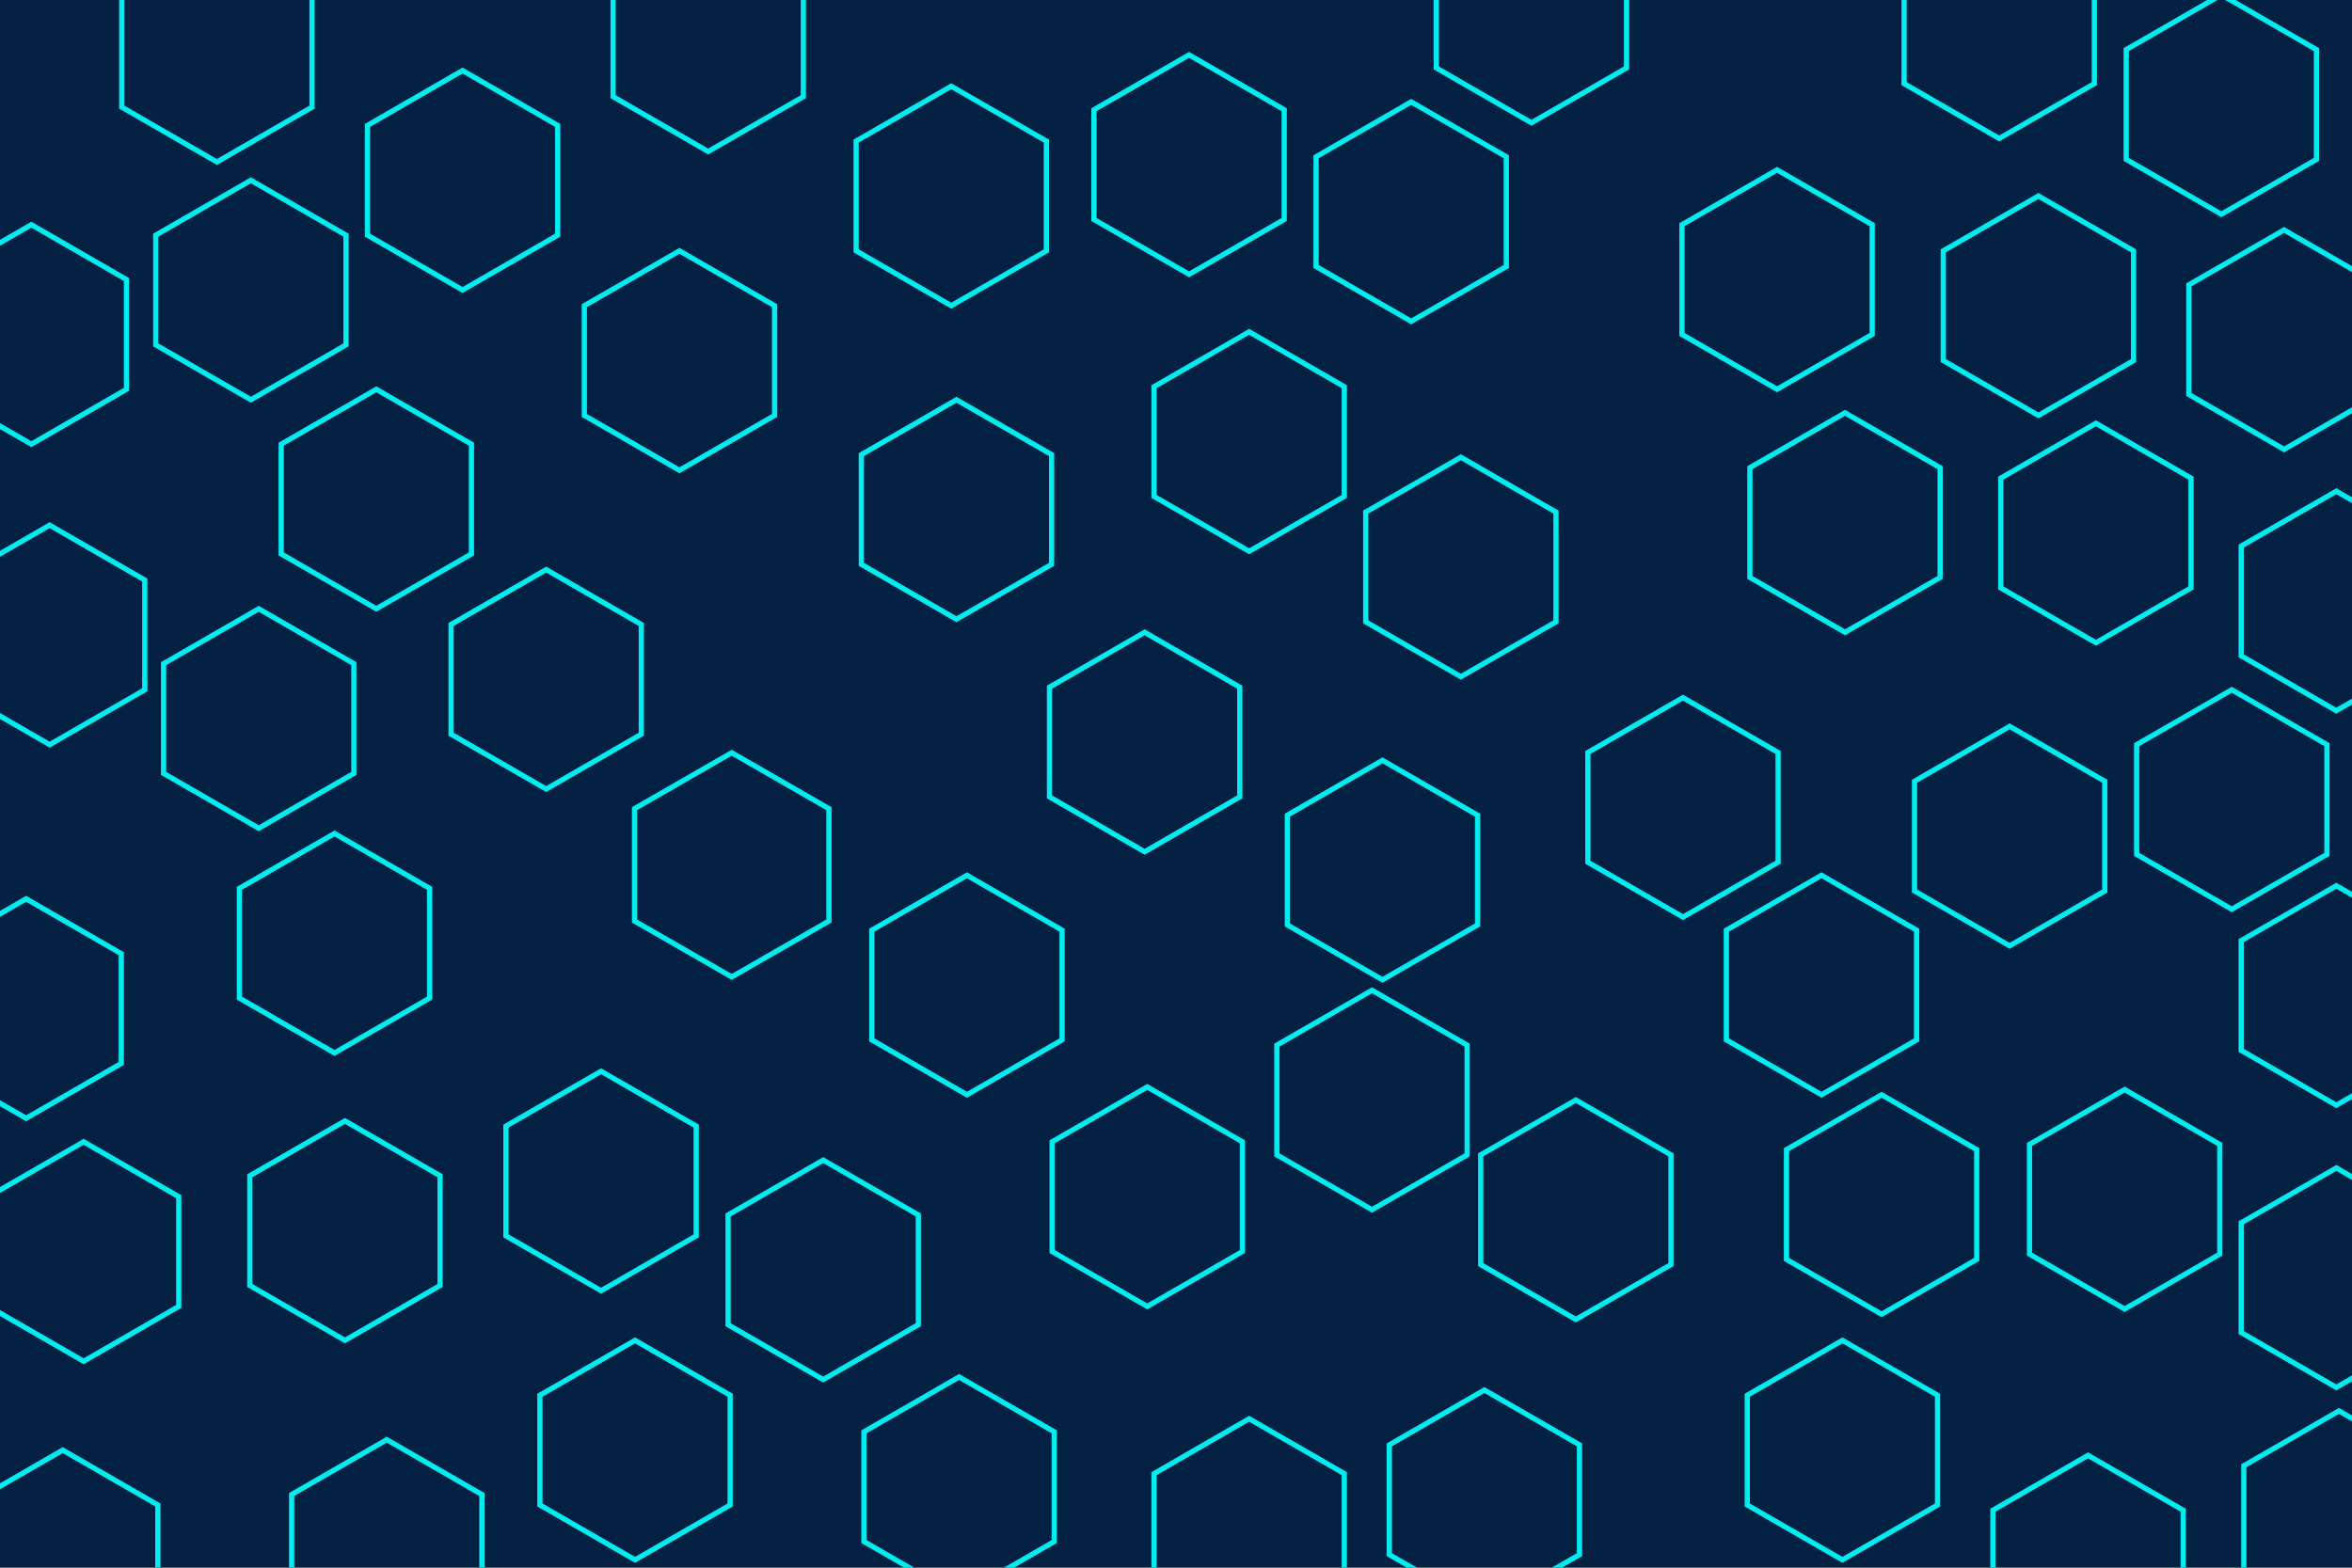 <svg id="visual" viewBox="0 0 900 600" width="900" height="600" xmlns="http://www.w3.org/2000/svg" xmlns:xlink="http://www.w3.org/1999/xlink" version="1.1"><rect width="900" height="600" fill="#042144"></rect><g><g transform="translate(280 331)"><path d="M0 -42.9L37.2 -21.5L37.2 21.5L0 42.9L-37.2 21.5L-37.2 -21.5Z" fill="none" stroke="#00edef" stroke-width="2"></path></g><g transform="translate(850 40)"><path d="M0 -42L36.4 -21L36.4 21L0 42L-36.4 21L-36.4 -21Z" fill="none" stroke="#00edef" stroke-width="2"></path></g><g transform="translate(144 191)"><path d="M0 -42L36.4 -21L36.4 21L0 42L-36.4 21L-36.4 -21Z" fill="none" stroke="#00edef" stroke-width="2"></path></g><g transform="translate(177 69)"><path d="M0 -42L36.4 -21L36.4 21L0 42L-36.4 21L-36.4 -21Z" fill="none" stroke="#00edef" stroke-width="2"></path></g><g transform="translate(813 459)"><path d="M0 -42L36.4 -21L36.4 21L0 42L-36.4 21L-36.4 -21Z" fill="none" stroke="#00edef" stroke-width="2"></path></g><g transform="translate(603 463)"><path d="M0 -42L36.4 -21L36.4 21L0 42L-36.4 21L-36.4 -21Z" fill="none" stroke="#00edef" stroke-width="2"></path></g><g transform="translate(438 284)"><path d="M0 -42L36.4 -21L36.4 21L0 42L-36.4 21L-36.4 -21Z" fill="none" stroke="#00edef" stroke-width="2"></path></g><g transform="translate(367 569)"><path d="M0 -42L36.4 -21L36.4 21L0 42L-36.4 21L-36.4 -21Z" fill="none" stroke="#00edef" stroke-width="2"></path></g><g transform="translate(128 361)"><path d="M0 -42L36.4 -21L36.4 21L0 42L-36.4 21L-36.4 -21Z" fill="none" stroke="#00edef" stroke-width="2"></path></g><g transform="translate(802 204)"><path d="M0 -42L36.4 -21L36.4 21L0 42L-36.4 21L-36.4 -21Z" fill="none" stroke="#00edef" stroke-width="2"></path></g><g transform="translate(439 458)"><path d="M0 -42L36.4 -21L36.4 21L0 42L-36.4 21L-36.4 -21Z" fill="none" stroke="#00edef" stroke-width="2"></path></g><g transform="translate(12 128)"><path d="M0 -42L36.4 -21L36.4 21L0 42L-36.4 21L-36.4 -21Z" fill="none" stroke="#00edef" stroke-width="2"></path></g><g transform="translate(32 479)"><path d="M0 -42L36.4 -21L36.4 21L0 42L-36.4 21L-36.4 -21Z" fill="none" stroke="#00edef" stroke-width="2"></path></g><g transform="translate(478 169)"><path d="M0 -42L36.4 -21L36.4 21L0 42L-36.4 21L-36.4 -21Z" fill="none" stroke="#00edef" stroke-width="2"></path></g><g transform="translate(644 309)"><path d="M0 -42L36.4 -21L36.4 21L0 42L-36.4 21L-36.4 -21Z" fill="none" stroke="#00edef" stroke-width="2"></path></g><g transform="translate(455 63)"><path d="M0 -42L36.4 -21L36.4 21L0 42L-36.4 21L-36.4 -21Z" fill="none" stroke="#00edef" stroke-width="2"></path></g><g transform="translate(895 582)"><path d="M0 -42L36.4 -21L36.4 21L0 42L-36.4 21L-36.4 -21Z" fill="none" stroke="#00edef" stroke-width="2"></path></g><g transform="translate(568 574)"><path d="M0 -42L36.4 -21L36.4 21L0 42L-36.4 21L-36.4 -21Z" fill="none" stroke="#00edef" stroke-width="2"></path></g><g transform="translate(720 461)"><path d="M0 -42L36.4 -21L36.4 21L0 42L-36.4 21L-36.4 -21Z" fill="none" stroke="#00edef" stroke-width="2"></path></g><g transform="translate(540 81)"><path d="M0 -42L36.4 -21L36.4 21L0 42L-36.4 21L-36.4 -21Z" fill="none" stroke="#00edef" stroke-width="2"></path></g><g transform="translate(230 452)"><path d="M0 -42L36.4 -21L36.4 21L0 42L-36.4 21L-36.4 -21Z" fill="none" stroke="#00edef" stroke-width="2"></path></g><g transform="translate(894 230)"><path d="M0 -42L36.4 -21L36.4 21L0 42L-36.4 21L-36.4 -21Z" fill="none" stroke="#00edef" stroke-width="2"></path></g><g transform="translate(894 381)"><path d="M0 -42L36.4 -21L36.4 21L0 42L-36.4 21L-36.4 -21Z" fill="none" stroke="#00edef" stroke-width="2"></path></g><g transform="translate(148 593)"><path d="M0 -42L36.4 -21L36.4 21L0 42L-36.4 21L-36.4 -21Z" fill="none" stroke="#00edef" stroke-width="2"></path></g><g transform="translate(366 195)"><path d="M0 -42L36.4 -21L36.4 21L0 42L-36.4 21L-36.4 -21Z" fill="none" stroke="#00edef" stroke-width="2"></path></g><g transform="translate(559 217)"><path d="M0 -42L36.4 -21L36.4 21L0 42L-36.4 21L-36.4 -21Z" fill="none" stroke="#00edef" stroke-width="2"></path></g><g transform="translate(260 138)"><path d="M0 -42L36.4 -21L36.4 21L0 42L-36.4 21L-36.4 -21Z" fill="none" stroke="#00edef" stroke-width="2"></path></g><g transform="translate(705 555)"><path d="M0 -42L36.4 -21L36.4 21L0 42L-36.4 21L-36.4 -21Z" fill="none" stroke="#00edef" stroke-width="2"></path></g><g transform="translate(706 200)"><path d="M0 -42L36.4 -21L36.4 21L0 42L-36.4 21L-36.4 -21Z" fill="none" stroke="#00edef" stroke-width="2"></path></g><g transform="translate(765 11)"><path d="M0 -42L36.4 -21L36.4 21L0 42L-36.4 21L-36.4 -21Z" fill="none" stroke="#00edef" stroke-width="2"></path></g><g transform="translate(680 107)"><path d="M0 -42L36.4 -21L36.4 21L0 42L-36.4 21L-36.4 -21Z" fill="none" stroke="#00edef" stroke-width="2"></path></g><g transform="translate(271 16)"><path d="M0 -42L36.4 -21L36.4 21L0 42L-36.4 21L-36.4 -21Z" fill="none" stroke="#00edef" stroke-width="2"></path></g><g transform="translate(874 130)"><path d="M0 -42L36.4 -21L36.4 21L0 42L-36.4 21L-36.4 -21Z" fill="none" stroke="#00edef" stroke-width="2"></path></g><g transform="translate(370 377)"><path d="M0 -42L36.4 -21L36.4 21L0 42L-36.4 21L-36.4 -21Z" fill="none" stroke="#00edef" stroke-width="2"></path></g><g transform="translate(132 471)"><path d="M0 -42L36.4 -21L36.4 21L0 42L-36.4 21L-36.4 -21Z" fill="none" stroke="#00edef" stroke-width="2"></path></g><g transform="translate(529 333)"><path d="M0 -42L36.4 -21L36.4 21L0 42L-36.4 21L-36.4 -21Z" fill="none" stroke="#00edef" stroke-width="2"></path></g><g transform="translate(315 486)"><path d="M0 -42L36.4 -21L36.4 21L0 42L-36.4 21L-36.4 -21Z" fill="none" stroke="#00edef" stroke-width="2"></path></g><g transform="translate(19 243)"><path d="M0 -42L36.4 -21L36.4 21L0 42L-36.4 21L-36.4 -21Z" fill="none" stroke="#00edef" stroke-width="2"></path></g><g transform="translate(769 320)"><path d="M0 -42L36.4 -21L36.4 21L0 42L-36.4 21L-36.4 -21Z" fill="none" stroke="#00edef" stroke-width="2"></path></g><g transform="translate(586 5)"><path d="M0 -42L36.4 -21L36.4 21L0 42L-36.4 21L-36.4 -21Z" fill="none" stroke="#00edef" stroke-width="2"></path></g><g transform="translate(10 386)"><path d="M0 -42L36.4 -21L36.4 21L0 42L-36.4 21L-36.4 -21Z" fill="none" stroke="#00edef" stroke-width="2"></path></g><g transform="translate(83 20)"><path d="M0 -42L36.4 -21L36.4 21L0 42L-36.4 21L-36.4 -21Z" fill="none" stroke="#00edef" stroke-width="2"></path></g><g transform="translate(799 599)"><path d="M0 -42L36.4 -21L36.4 21L0 42L-36.4 21L-36.4 -21Z" fill="none" stroke="#00edef" stroke-width="2"></path></g><g transform="translate(478 585)"><path d="M0 -42L36.4 -21L36.4 21L0 42L-36.4 21L-36.4 -21Z" fill="none" stroke="#00edef" stroke-width="2"></path></g><g transform="translate(364 75)"><path d="M0 -42L36.4 -21L36.4 21L0 42L-36.4 21L-36.4 -21Z" fill="none" stroke="#00edef" stroke-width="2"></path></g><g transform="translate(243 555)"><path d="M0 -42L36.4 -21L36.4 21L0 42L-36.4 21L-36.4 -21Z" fill="none" stroke="#00edef" stroke-width="2"></path></g><g transform="translate(209 260)"><path d="M0 -42L36.4 -21L36.4 21L0 42L-36.4 21L-36.4 -21Z" fill="none" stroke="#00edef" stroke-width="2"></path></g><g transform="translate(24 597)"><path d="M0 -42L36.4 -21L36.4 21L0 42L-36.4 21L-36.4 -21Z" fill="none" stroke="#00edef" stroke-width="2"></path></g><g transform="translate(894 489)"><path d="M0 -42L36.4 -21L36.4 21L0 42L-36.4 21L-36.4 -21Z" fill="none" stroke="#00edef" stroke-width="2"></path></g><g transform="translate(854 306)"><path d="M0 -42L36.4 -21L36.4 21L0 42L-36.4 21L-36.4 -21Z" fill="none" stroke="#00edef" stroke-width="2"></path></g><g transform="translate(780 117)"><path d="M0 -42L36.4 -21L36.4 21L0 42L-36.4 21L-36.4 -21Z" fill="none" stroke="#00edef" stroke-width="2"></path></g><g transform="translate(99 275)"><path d="M0 -42L36.4 -21L36.4 21L0 42L-36.4 21L-36.4 -21Z" fill="none" stroke="#00edef" stroke-width="2"></path></g><g transform="translate(96 111)"><path d="M0 -42L36.4 -21L36.4 21L0 42L-36.4 21L-36.4 -21Z" fill="none" stroke="#00edef" stroke-width="2"></path></g><g transform="translate(525 421)"><path d="M0 -42L36.4 -21L36.4 21L0 42L-36.4 21L-36.4 -21Z" fill="none" stroke="#00edef" stroke-width="2"></path></g><g transform="translate(697 377)"><path d="M0 -42L36.4 -21L36.4 21L0 42L-36.4 21L-36.4 -21Z" fill="none" stroke="#00edef" stroke-width="2"></path></g></g></svg>